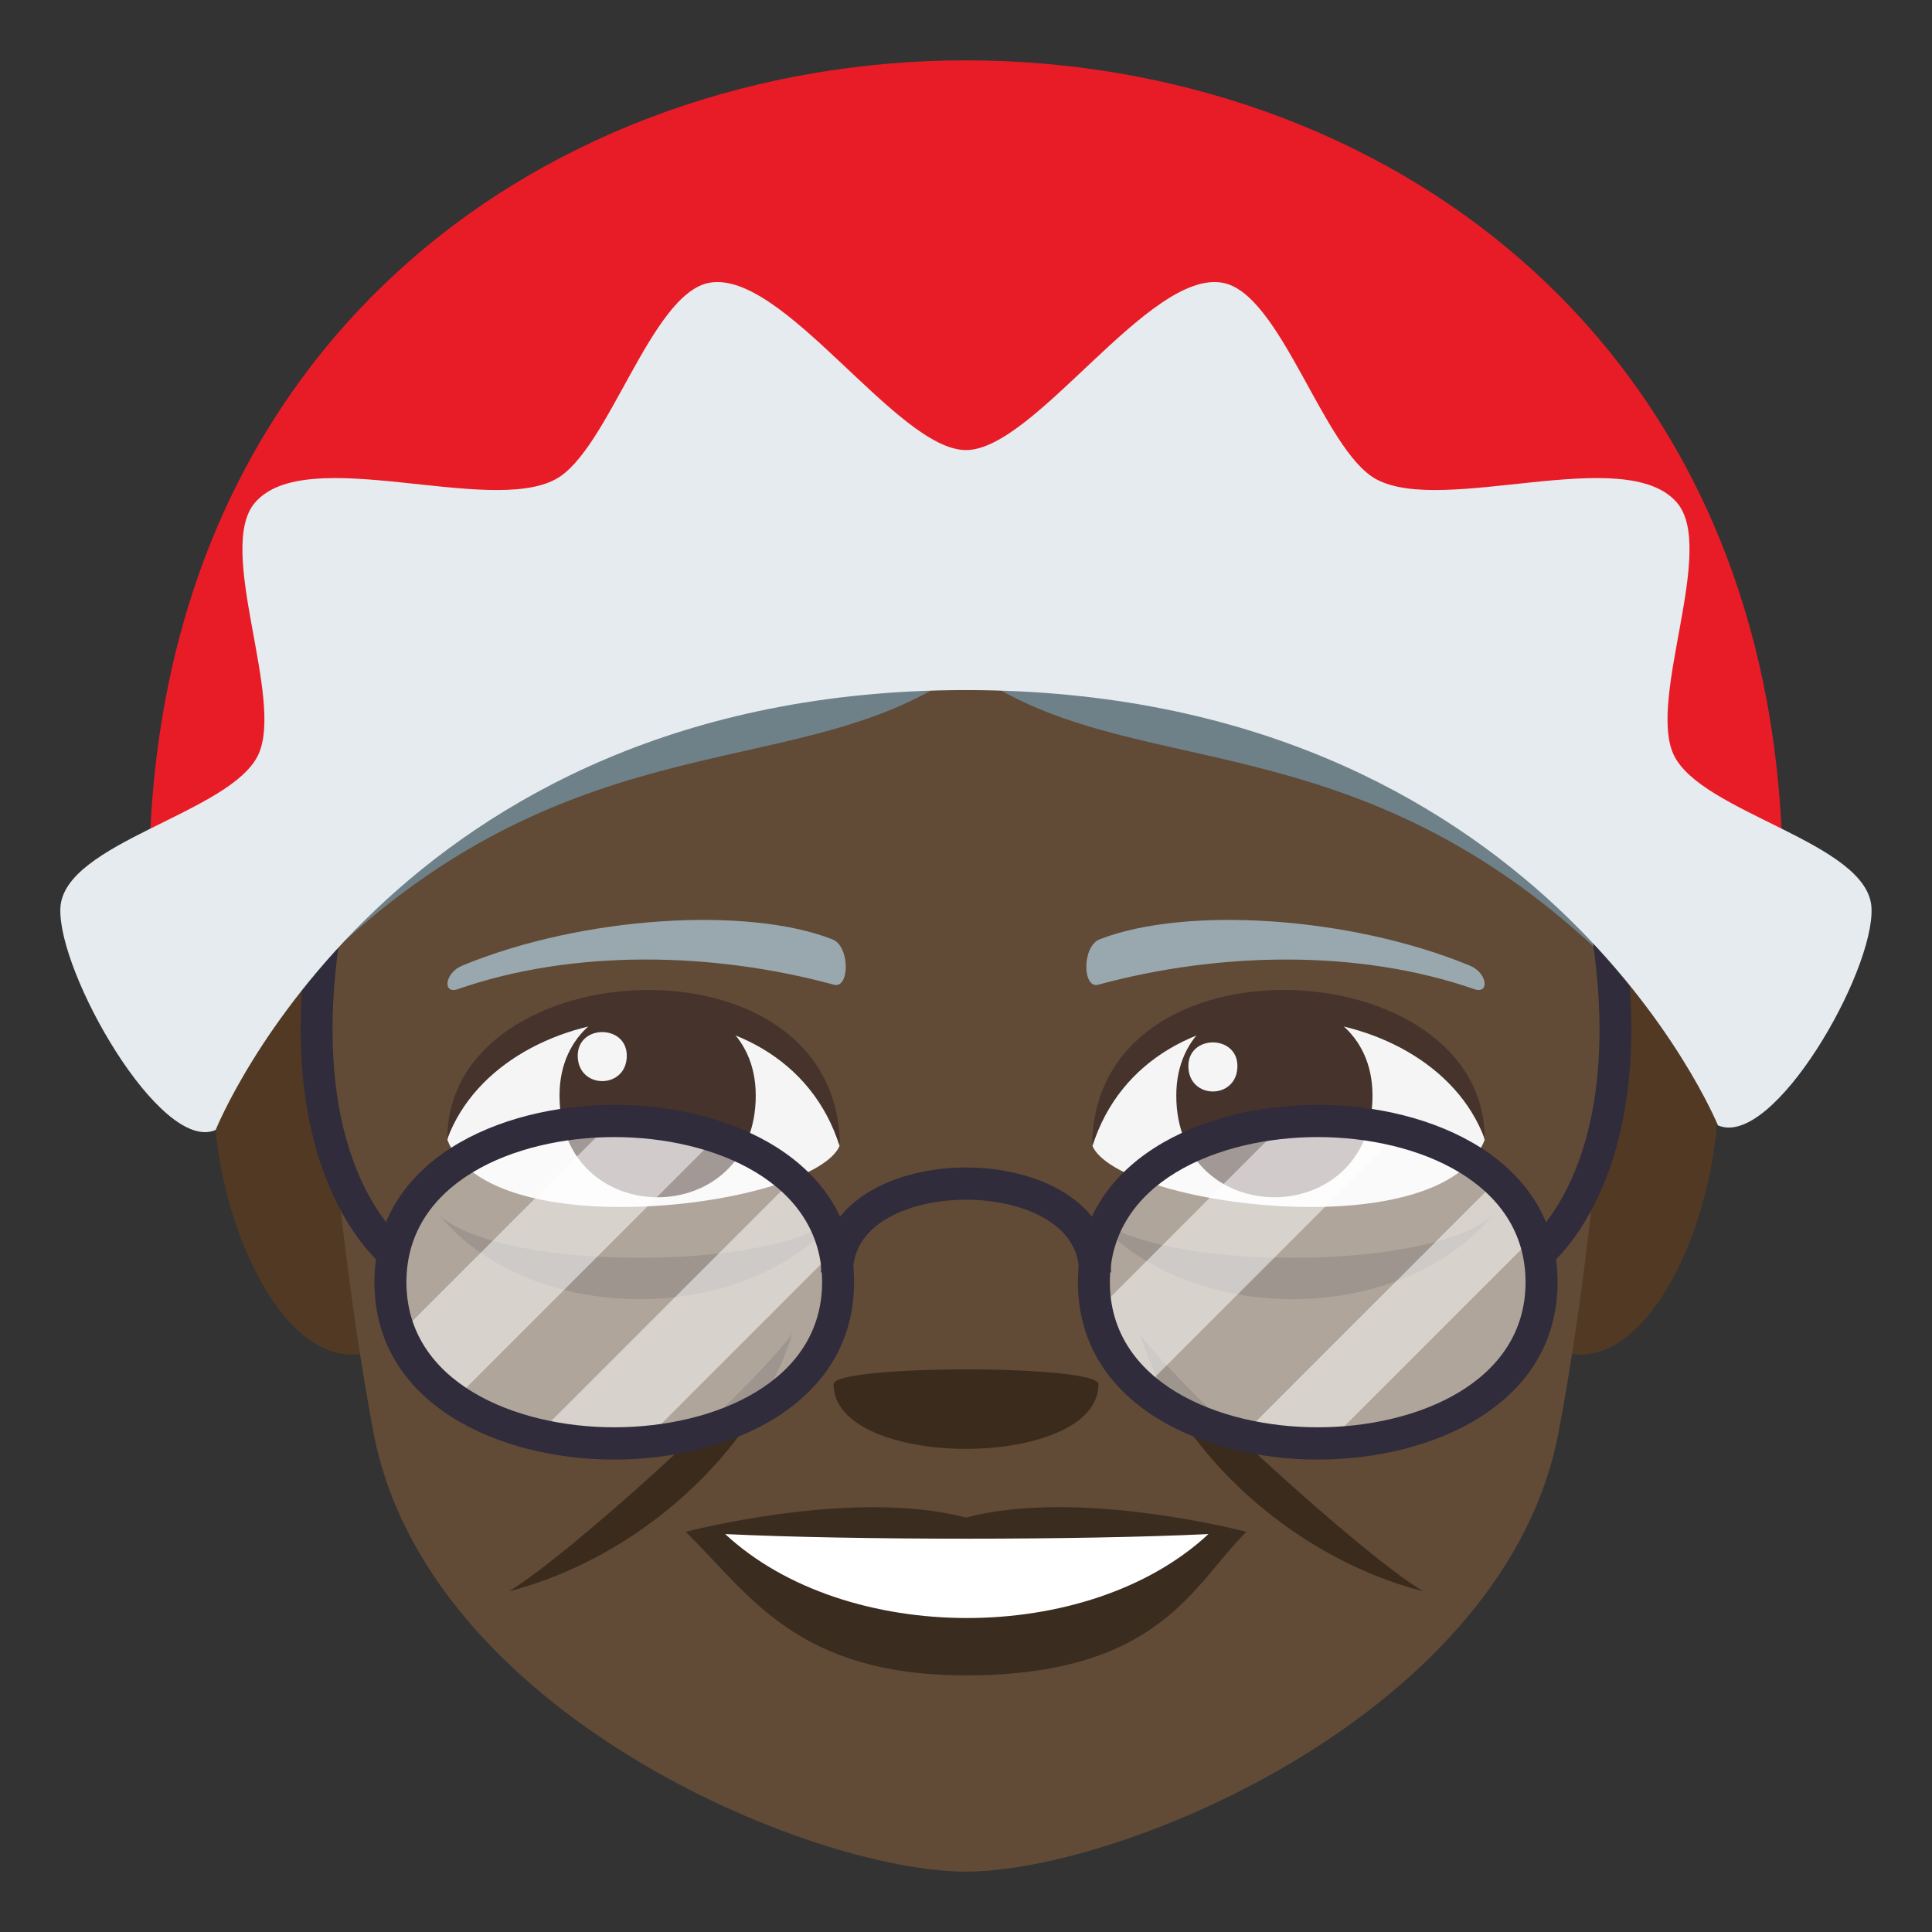 <?xml version="1.0" encoding="utf-8"?>
<!-- Generator: Adobe Illustrator 15.0.0, SVG Export Plug-In . SVG Version: 6.00 Build 0)  -->
<!DOCTYPE svg PUBLIC "-//W3C//DTD SVG 1.1//EN" "http://www.w3.org/Graphics/SVG/1.1/DTD/svg11.dtd">
<svg version="1.1" id="Layer_1" xmlns="http://www.w3.org/2000/svg" xmlns:xlink="http://www.w3.org/1999/xlink" x="0px" y="0px"
	 width="64px" height="64px" viewBox="0 0 64 64" enable-background="new 0 0 64 64" xml:space="preserve">
<rect x="0" y="0" width="64" height="64" fill="#333333" stroke="none"/>
<path fill="#6E8189" d="M56.347,20.668H7.653c-2.717,5.914-2.324,16.142,2.972,22.369h42.749
	C58.671,36.811,59.063,26.583,56.347,20.668z"/>
<path fill="#523924" d="M10.583,31.95c-6.865-1.176-2.393,17.08,2.982,12.042C16.057,41.66,13.796,32.502,10.583,31.95z"/>
<path fill="#523924" d="M53.418,31.95c-3.213,0.553-5.474,9.71-2.982,12.042C55.812,49.029,60.282,30.774,53.418,31.95z"/>
<path fill="#614A36" d="M32,22.122c-5.317,3.98-12.826,1.426-21.416,9.828c0,0,0.425,8.291,1.787,15.498
	C14.126,56.74,26.854,62,32,62c5.147,0,17.875-5.26,19.63-14.553c1.362-7.207,1.786-15.498,1.786-15.498
	C44.825,23.547,37.317,26.102,32,22.122z"/>
<path fill="#F5F5F5" d="M49.18,37.762c-1.388,3.615-12.181,2.182-13,0.18C37.445,31.397,47.95,31.551,49.18,37.762z"/>
<path fill="#45332C" d="M38.966,36.291c0,4.494,6.5,4.494,6.5,0C45.466,32.12,38.966,32.12,38.966,36.291z"/>
<path fill="#45332C" d="M49.18,37.719c0-6.253-13-6.968-13,0.273C38.036,32.051,47.323,32.766,49.18,37.719z"/>
<path fill="#F5F5F5" d="M14.821,37.762c1.389,3.615,12.182,2.182,13,0.18C26.557,31.397,16.053,31.551,14.821,37.762z"/>
<path fill="#45332C" d="M25.035,36.291c0,4.494-6.5,4.494-6.5,0C18.535,32.12,25.035,32.12,25.035,36.291z"/>
<path fill="#45332C" d="M14.821,37.719c0-6.251,13-6.968,13,0.271C25.966,32.051,16.678,32.766,14.821,37.719z"/>
<path fill="#F5F5F5" d="M39.366,35.313c0,1.125,1.625,1.125,1.625,0C40.991,34.27,39.366,34.27,39.366,35.313z"/>
<path fill="#F5F5F5" d="M20.763,34.971c0,1.123-1.625,1.123-1.625,0C19.138,33.928,20.763,33.928,20.763,34.971z"/>
<path fill="#3B2C20" d="M32.001,50.273c-3.738-0.99-9.285,0.471-9.285,0.471c2.113,2.07,3.661,4.754,9.285,4.754
	c6.449,0,7.543-3.047,9.287-4.754C41.288,50.744,35.739,49.277,32.001,50.273z"/>
<path fill="#FFFFFF" d="M24.023,50.818c3.974,3.695,12.009,3.721,16.009,0C35.792,51.021,28.292,51.023,24.023,50.818z"/>
<path fill="#3B2B1C" d="M37.752,44.18c1.219,3.896,5.058,7.416,9.388,8.533C45.12,51.492,39.097,46.014,37.752,44.18z"/>
<path fill="#3B2B1C" d="M16.863,52.713c4.285-1.105,8.155-4.598,9.385-8.533C24.904,46.014,18.879,51.492,16.863,52.713z"/>
<path fill="#3B2B1C" d="M36.18,40.252c3.072,3.697,10.161,3.73,13.274,0C47.362,42.141,38.271,42.141,36.18,40.252z"/>
<path fill="#3B2B1C" d="M14.547,40.252c3.072,3.697,10.162,3.73,13.274,0C25.729,42.141,16.638,42.141,14.547,40.252z"/>
<path fill="#99A8AE" d="M48.685,31.985c-3.99-1.645-9.451-1.967-12.256-0.869c-0.592,0.23-0.573,1.648-0.05,1.504
	c4.021-1.094,8.647-1.178,12.456,0.146C49.347,32.946,49.284,32.229,48.685,31.985z"/>
<path fill="#99A8AE" d="M15.318,31.985c3.99-1.645,9.451-1.967,12.255-0.869c0.593,0.23,0.574,1.648,0.051,1.504
	c-4.021-1.094-8.649-1.18-12.455,0.146C14.657,32.946,14.719,32.229,15.318,31.985z"/>
<path fill="#3B2B1C" d="M36.388,45.854c0,2.855-8.775,2.855-8.775,0C27.612,45.199,36.388,45.199,36.388,45.854z"/>
<path opacity="0.5" fill="#FFFFFF" d="M27.584,42.836c0,6.445-14.471,6.445-14.471,0C13.113,35.428,27.584,35.428,27.584,42.836z"/>
<path opacity="0.5" fill="#FFFFFF" d="M50.886,42.836c0,6.445-14.469,6.445-14.469,0C36.417,35.428,50.886,35.428,50.886,42.836z"/>
<path fill="#302C3B" d="M12.758,41.988c0,0-3.729-2.746-2.578-10.904l1.049,0.15c-1.072,7.593,2.243,9.964,2.243,9.964
	L12.758,41.988z"/>
<path fill="#302C3B" d="M51.242,41.988l-0.714-0.789c0,0,3.321-2.352,2.242-9.964l1.049-0.15
	C54.972,39.248,51.242,41.988,51.242,41.988z"/>
<path fill="#E81C27" d="M59.057,29.19c0,0-13.148-8.004-27.057-8.004c-13.91,0-27.059,8.004-27.059,8.004
	C4.941-7.064,59.057-7.064,59.057,29.19z"/>
<path fill="#E6EBEF" d="M55.441,24.999c-0.869-1.863,1.418-6.805,0.115-8.342c-1.689-1.996-7.746,0.438-9.975-0.787
	c-1.754-0.965-3.145-6.158-5.086-6.504c-2.447-0.434-6.211,5.543-8.496,5.543s-6.049-5.977-8.496-5.543
	c-1.942,0.346-3.332,5.539-5.087,6.504c-2.229,1.225-8.285-1.209-9.975,0.787c-1.302,1.537,0.984,6.479,0.116,8.342
	c-0.908,1.945-6.455,2.902-6.557,5.08c-0.099,2.123,3.32,8.15,5.144,7.353c0,0,5.817-14.572,24.854-14.572
	s24.911,14.419,24.911,14.419c1.824,0.795,5.185-5.078,5.087-7.201C61.896,27.901,56.35,26.944,55.441,24.999z"/>
<path opacity="0.5" fill="#FFFFFF" d="M20.136,37.287l-6.811,6.811c0.309,0.904,0.949,1.637,1.796,2.197l8.48-8.48
	C22.524,37.436,21.327,37.264,20.136,37.287z"/>
<path opacity="0.5" fill="#FFFFFF" d="M26.06,39.273l-8.142,8.141c1.135,0.244,2.356,0.311,3.541,0.201l5.981-5.982
	C27.216,40.693,26.726,39.908,26.06,39.273z"/>
<path opacity="0.5" fill="#FFFFFF" d="M42.396,37.357l-5.945,5.947c0.124,1.076,0.674,1.953,1.49,2.631l8.32-8.318
	C45.031,37.287,43.687,37.201,42.396,37.357z"/>
<path opacity="0.5" fill="#FFFFFF" d="M49.392,39.301l-8.122,8.123c0.917,0.193,1.89,0.271,2.853,0.232l6.482-6.48
	C50.351,40.449,49.933,39.824,49.392,39.301z"/>
<path fill="#302C3B" d="M20.348,47.281c-3.315,0-6.885-1.504-6.885-4.807s3.57-4.807,6.885-4.807c3.316,0,6.885,1.504,6.885,4.807
	S23.665,47.281,20.348,47.281 M20.348,36.6c-3.826,0-7.944,1.838-7.944,5.875s4.118,5.875,7.944,5.875
	c3.827,0,7.944-1.838,7.944-5.875S24.175,36.6,20.348,36.6"/>
<path fill="#302C3B" d="M43.651,47.281c-3.316,0-6.885-1.504-6.885-4.807s3.568-4.807,6.885-4.807s6.885,1.504,6.885,4.807
	S46.968,47.281,43.651,47.281 M43.651,36.6c-3.825,0-7.943,1.838-7.943,5.875s4.118,5.875,7.943,5.875
	c3.828,0,7.945-1.838,7.945-5.875S47.479,36.6,43.651,36.6"/>
<path fill="#302C3B" d="M36.804,42.148h-1.059c0-1.652-1.941-2.406-3.745-2.406s-3.745,0.754-3.745,2.406h-1.059
	c0-2.387,2.49-3.473,4.804-3.473S36.804,39.762,36.804,42.148z"/>
</svg>
